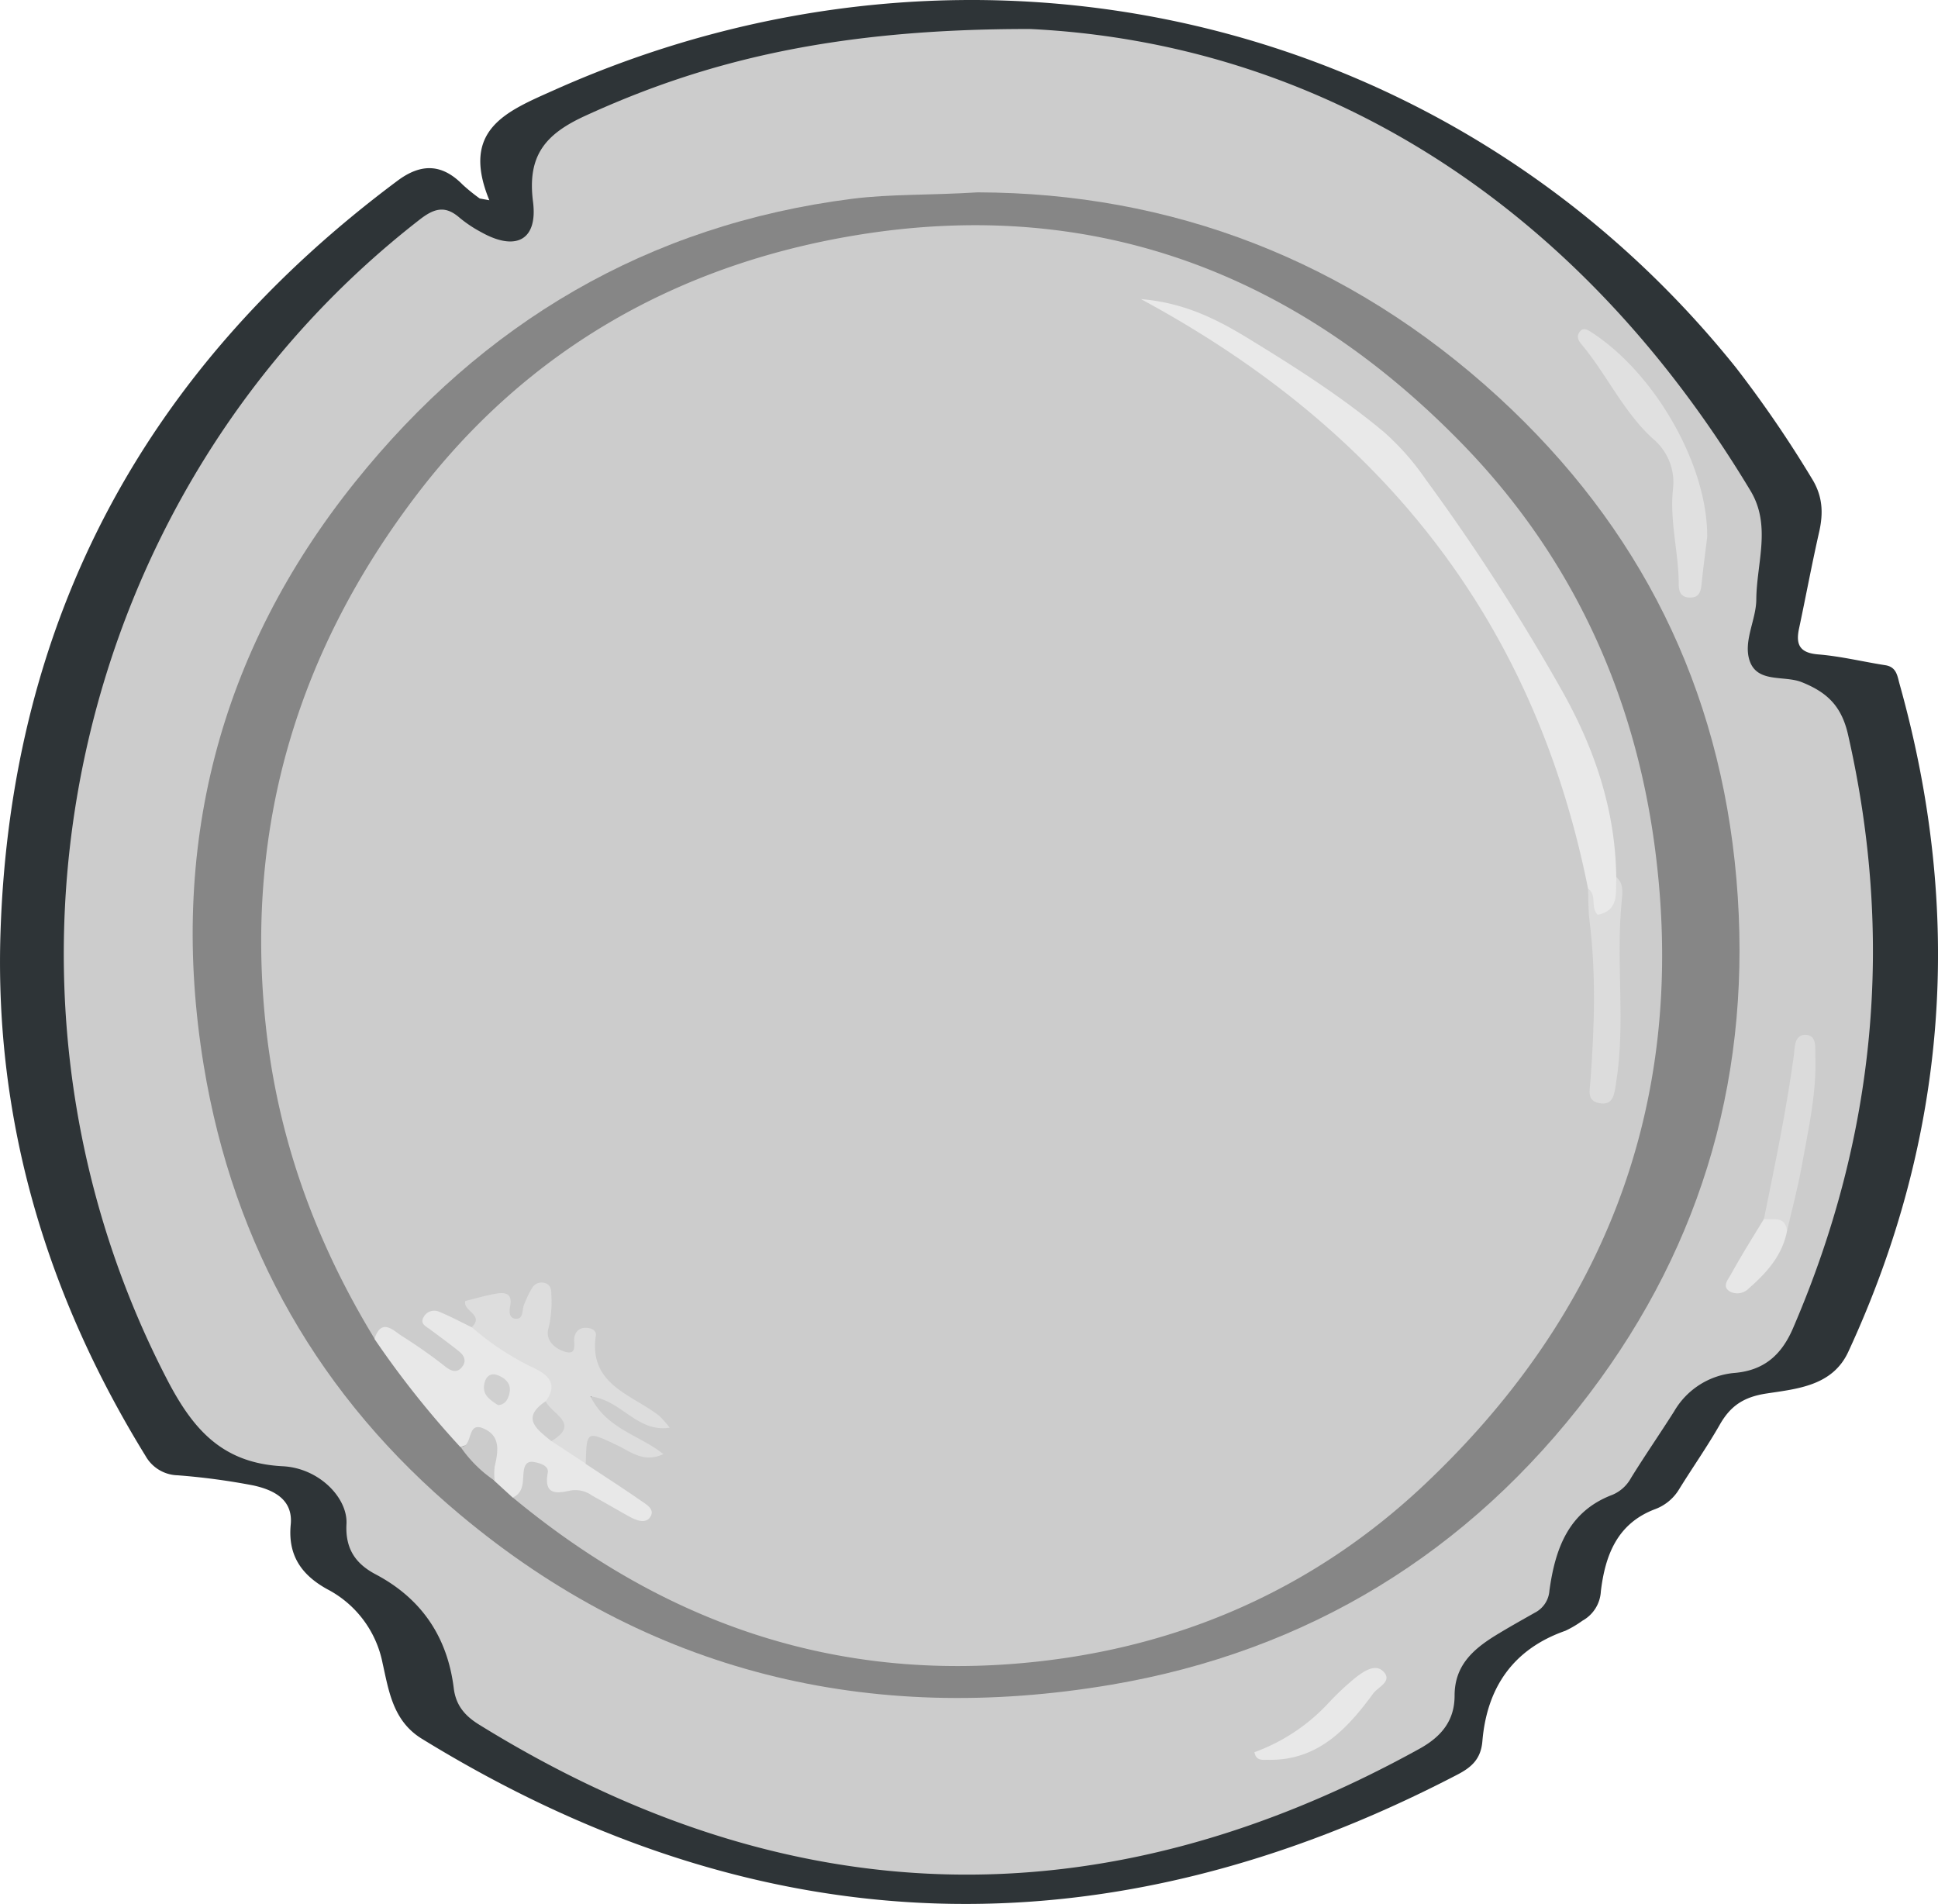 <svg id="Laag_1" data-name="Laag 1" xmlns="http://www.w3.org/2000/svg" viewBox="0 0 340.25 334.25">
  <defs>
    <style>
      .cls-1 {
        fill: #2e3437;
      }

      .cls-2 {
        fill: #ccc;
      }

      .cls-3 {
        fill: #868686;
      }

      .cls-4 {
        fill: #e0e0e0;
      }

      .cls-5 {
        fill: #dbdbdb;
      }

      .cls-6 {
        fill: #e8e8e8;
      }

      .cls-7 {
        fill: #e7e7e7;
      }

      .cls-8 {
        fill: #cbcbcb;
      }

      .cls-9 {
        fill: #e9e9e9;
      }

      .cls-10 {
        fill: #ddd;
      }

      .cls-11 {
        fill: #dcdcdc;
      }

      .cls-12 {
        fill: #cecece;
      }

      .cls-13 {
        fill: #d0d0d0;
      }
    </style>
  </defs>
  <g>
    <path class="cls-1" d="M85.91,35.15c-5.1-12.41,3-15.59,11.35-19.32C171-17.15,255.08,2.5,304.81,64.58a204.3,204.3,0,0,1,13.25,19.36c1.95,3.1,2.09,6.09,1.32,9.47-1.28,5.65-2.34,11.36-3.54,17-.6,2.86.23,4.23,3.42,4.48,3.93.32,7.81,1.28,11.73,1.89,2,.31,2.12,1.9,2.51,3.29,11.26,40.17,8.56,79.3-9,117.25-2.77,6-9,6.5-14.36,7.32-4,.61-6.31,2.16-8.19,5.45-2.22,3.89-4.81,7.57-7.17,11.39a8.29,8.29,0,0,1-4.16,3.45c-6.71,2.51-8.8,8.13-9.56,14.42a6.27,6.27,0,0,1-3.24,5.18,18.46,18.46,0,0,1-3,1.77c-9.19,3.22-13.77,10-14.56,19.37-.26,3.14-1.9,4.59-4.41,5.89-61.79,32.15-122.37,30.22-181.79-6.31-5.11-3.14-5.81-8.5-6.89-13.26a18.7,18.7,0,0,0-9.73-13c-4.49-2.49-6.92-5.91-6.4-11.33.44-4.47-3.07-6.1-6.51-6.87A117.4,117.4,0,0,0,31.19,259a6.66,6.66,0,0,1-5.62-3.37C8.16,227.38-1,196.77.09,163.63c1.81-55.11,25.56-99,69.7-131.9,4.14-3.09,7.81-3,11.44.69a31.84,31.84,0,0,0,3,2.43Z" transform="translate(0 0)"/>
    <path class="cls-2" d="M180.84,5.09c49.75,2.42,95.45,29.42,126.51,81.1,3.66,6.1,1.06,12.66,1,19,0,3.59-2.32,7.33-1.18,10.78,1.34,4,6.05,2.55,9.16,3.79,4.45,1.78,7,4.19,8.14,9.27,8.13,35.76,4.86,70.34-9.61,104-2,4.74-5.06,7.56-10.35,8a13.61,13.61,0,0,0-10.57,6.72c-2.49,3.93-5.14,7.76-7.59,11.72a6.67,6.67,0,0,1-3.25,2.95c-7.77,2.93-10.06,9.52-11.07,16.81a4.72,4.72,0,0,1-2.56,3.89c-2.32,1.31-4.64,2.61-6.91,4-3.94,2.44-7.18,5.28-7.18,10.55,0,4.31-2.21,7.15-6.15,9.33-55.91,30.9-110.92,29.33-165.15-4.25-2.38-1.48-4-3.27-4.4-6.25-1.09-9.06-5.63-15.84-13.76-20.13-3.55-1.88-5.32-4.53-5.09-8.83.24-4.55-4.78-9.81-11.2-10.13-10.9-.55-16-6.82-20.56-15.74C-6.53,172.4,12.41,86,73.85,38.42c2.62-2,4.48-2.26,6.88-.16a22.32,22.32,0,0,0,3.74,2.49c6.1,3.43,10,1.42,9.1-5.41-1-8,2.13-11.78,9.16-15C124,10.59,146.85,5.06,180.84,5.09Z" transform="translate(0 0)"/>
    <path class="cls-3" d="M171.66,33.77c33.75.08,65.05,11.75,91.48,36,24.8,22.8,38.81,50.89,41.72,84.55,2.88,33.44-5.67,63.76-25.79,90.32-21.14,27.91-49.46,45.27-84,51.13-42.4,7.17-81.15-2.08-114.31-29.87-24.55-20.52-39.76-47-45-78.9-6.23-38,2.6-72.45,26.57-102.36,22.36-27.89,51.33-45.18,87.36-49.75C156.38,34.05,163,34.3,171.66,33.77Z" transform="translate(0 0)"/>
    <path class="cls-4" d="M299.73,94.28c-.26,2.11-.68,5.22-1,8.33-.14,1.29-.43,2.3-2,2.3s-2-1-2-2.3c0-5.63-1.63-11.15-1-16.81a9.94,9.94,0,0,0-3.56-8.8c-5.19-4.75-8.08-11.27-12.54-16.59-.59-.7-.88-1.43-.24-2.22s1.4-.26,2.1.2C290.49,65.52,299.82,81.58,299.73,94.28Z" transform="translate(0 0)"/>
    <path class="cls-5" d="M309.69,214c1.94-9.53,3.92-19,5.25-28.68.18-1.32,0-3.93,2.34-3.62,1.72.23,1.39,2.35,1.44,3.82.21,6.5-1.24,12.79-2.38,19.12-.68,3.84-1.71,7.62-2.59,11.43C312.26,215.61,310.75,215.23,309.69,214Z" transform="translate(0 0)"/>
    <path class="cls-6" d="M220.24,307.61a33.16,33.16,0,0,0,13-8.63,48.11,48.11,0,0,1,4.71-4.43c1.42-1.09,3.46-2.56,4.91-1.12,1.71,1.71-.93,2.74-1.76,3.87-4.61,6.27-9.77,11.82-18.46,11.65C221.7,308.93,220.53,309.2,220.24,307.61Z" transform="translate(0 0)"/>
    <path class="cls-7" d="M309.69,214c1.58.24,3.72-.62,4.06,2.07-.82,4.32-3.57,7.37-6.74,10.14a2.82,2.82,0,0,1-3.24.56c-1.54-.88-.38-2.13.1-3C305.72,220.42,307.73,217.21,309.69,214Z" transform="translate(0 0)"/>
    <path class="cls-2" d="M65.75,235c-10.41-17.09-17.06-35.31-19.14-55.44C43,144.86,52.43,114,73.3,86.68c19.43-25.4,45.85-40.3,77.21-45.42,41.7-6.81,77.14,6.81,106.18,36.63,19.57,20.1,30.76,44.78,34.08,72.73C296,194.22,281.52,231,250,260.72c-20,18.82-44.43,29.25-72.21,31.39-33.44,2.57-62.3-8.11-87.79-29.24.33-1.12.31-2.3.58-3.43.38-1.66.75-3.46,2.77-3.66,1.84-.19,3.12.92,3.79,2.64.37.94.75,2.07,1.92,2,4.83-.29,8.29,3,13.14,5.08-3.2-3.91-7.85-4.84-10-8.59-.54-5.68.89-6.8,6-4.62,1.48.63,2.9,1.41,4.4,2a28.45,28.45,0,0,1-7.71-5.27c-1-1.06-2.22-2.38-1-3.91,1.06-1.27,2.48-.52,3.67.06,2.24,1.1,4.15,2.77,6.85,4.17-5-3.91-11.59-5.87-10.9-14.32-2,1.42-2.46,4.38-5,3.15A5.5,5.5,0,0,1,95.22,234c-.35-2.07,1-4.24-.3-6.3-1.73.39-1.6,2-2.19,3.08-1.1,2-2.65,2.33-3.79.4s-2.15-2.91-4.3-2.17c-2.4.83.86,2.69-.62,3.75a4.94,4.94,0,0,1-.75.62c-2.3.64-4-1.43-6.53-1.46.63,1.82,2.36,2.24,3.36,3.32,1.34,1.45,3.2,2.9,1.66,5.07s-3.51.9-5.21-.14a56.64,56.64,0,0,1-5.31-3.64C69.61,235.31,67.9,234.4,65.75,235Z" transform="translate(0 0)"/>
    <path class="cls-6" d="M102.84,257c3.18,2.11,6.39,4.17,9.53,6.35,1,.71,2.74,1.58,1.77,3-.8,1.2-2.44.57-3.65-.1-2.17-1.21-4.32-2.47-6.51-3.67a5,5,0,0,0-3.74-.92c-2.41.52-4.82.93-4.07-3.12.23-1.24-1.45-1.73-2.58-1.89-1.34-.18-1.6,1-1.68,2-.14,1.66,0,3.4-1.9,4.26L86.83,260a4.22,4.22,0,0,1-1-2.21c-.66-5.24-.65-5.24-5-3.74a163.41,163.41,0,0,1-15.09-19c1.28-3.86,3.41-1.34,4.92-.44A88.5,88.5,0,0,1,78.29,240c1.08.8,2.08,1.08,2.94-.17.71-1,.18-1.93-.63-2.58-1.65-1.33-3.38-2.58-5.09-3.86-.76-.57-1.88-1-1.08-2.26a2.09,2.09,0,0,1,2.6-.87c2,.81,3.87,1.82,5.79,2.75,4.65,1.6,8.68,4.38,12.58,7.22,1.85,1.34,4.36,3.63,1.23,6.43-2.59,2.19-.88,3.84.72,5.48C99.21,253.72,101.56,254.74,102.84,257Z" transform="translate(0 0)"/>
    <path class="cls-8" d="M80.85,254c2.29.05,1-4.46,3.93-3.26,3.16,1.29,2.7,4,2.07,6.73a10.29,10.29,0,0,0,0,2.48A22.64,22.64,0,0,1,80.85,254Z" transform="translate(0 0)"/>
    <path class="cls-9" d="M278.81,156c-9.35-46.7-35.82-80.49-78.5-103.49,7.75.64,13.55,3.66,19,7,8.18,5,16.34,10.2,23.74,16.4a45.23,45.23,0,0,1,7.23,8.21,371.94,371.94,0,0,1,24,37.21c5.68,10.11,9.34,20.89,9.48,32.65.71,1.05.47,2.24.42,3.36-.09,2.16-.9,4.18-3.35,4s-1.31-2.53-1.59-4A4.77,4.77,0,0,0,278.81,156Z" transform="translate(0 0)"/>
    <path class="cls-10" d="M95.8,246c2.85-3.78-1-5.33-2.88-6.22A49,49,0,0,1,82.82,233c2.28-2.19-1.62-2.8-1.12-4.61,1.67-.41,3.37-.9,5.11-1.23s3.2-.24,2.76,2.11c-.22,1.15-.15,2.23,1.08,2.25s1-1.44,1.3-2.31a17.18,17.18,0,0,1,1.49-3.12,1.91,1.91,0,0,1,2.17-.86c1,.25,1.19,1.07,1.18,1.94a20,20,0,0,1-.47,5.93c-.71,2.26,1.21,3.67,2.72,4.16,2.68.87,1.39-1.82,1.91-2.9a1.87,1.87,0,0,1,1.9-1.25c.91,0,1.9.42,1.76,1.34-1.28,8.67,6.24,10.3,11.09,14.08a17.94,17.94,0,0,1,1.88,2.11c-5.79.88-8.43-4.85-13.91-5.49,2.84,5.76,8.57,6.74,12.8,10.13-3.45,1.61-5.73-.42-8.11-1.55-5.38-2.55-5.36-2.59-5.52,3.22l-6-3.94C98.44,250.42,95.62,248.43,95.8,246Z" transform="translate(0 0)"/>
    <path class="cls-11" d="M278.81,156c1.64,1.1.35,3.25,1.69,4.6,3.91-.78,3.08-4,3.28-6.61,1.34,1.16,1.08,2.77.94,4.19-1.07,10.66.73,21.4-1,32-.3,1.94-.47,4-3,3.47-2.15-.42-1.61-2.18-1.48-4,.69-9.41,1-18.84-.2-28.26C278.83,159.67,278.88,157.83,278.81,156Z" transform="translate(0 0)"/>
    <path class="cls-12" d="M95.8,246c1,2.24,6.24,3.89,1,7C94.37,251,91.32,249,95.8,246Z" transform="translate(0 0)"/>
    <path class="cls-13" d="M87.44,246.68c-1.35-.87-2.68-1.71-2.46-3.47.15-1.25.9-2.31,2.33-1.81,1.25.44,2.42,1.41,2.18,2.93C89.32,245.37,88.87,246.59,87.44,246.68Z" transform="translate(0 0)"/>
  </g>
</svg>
